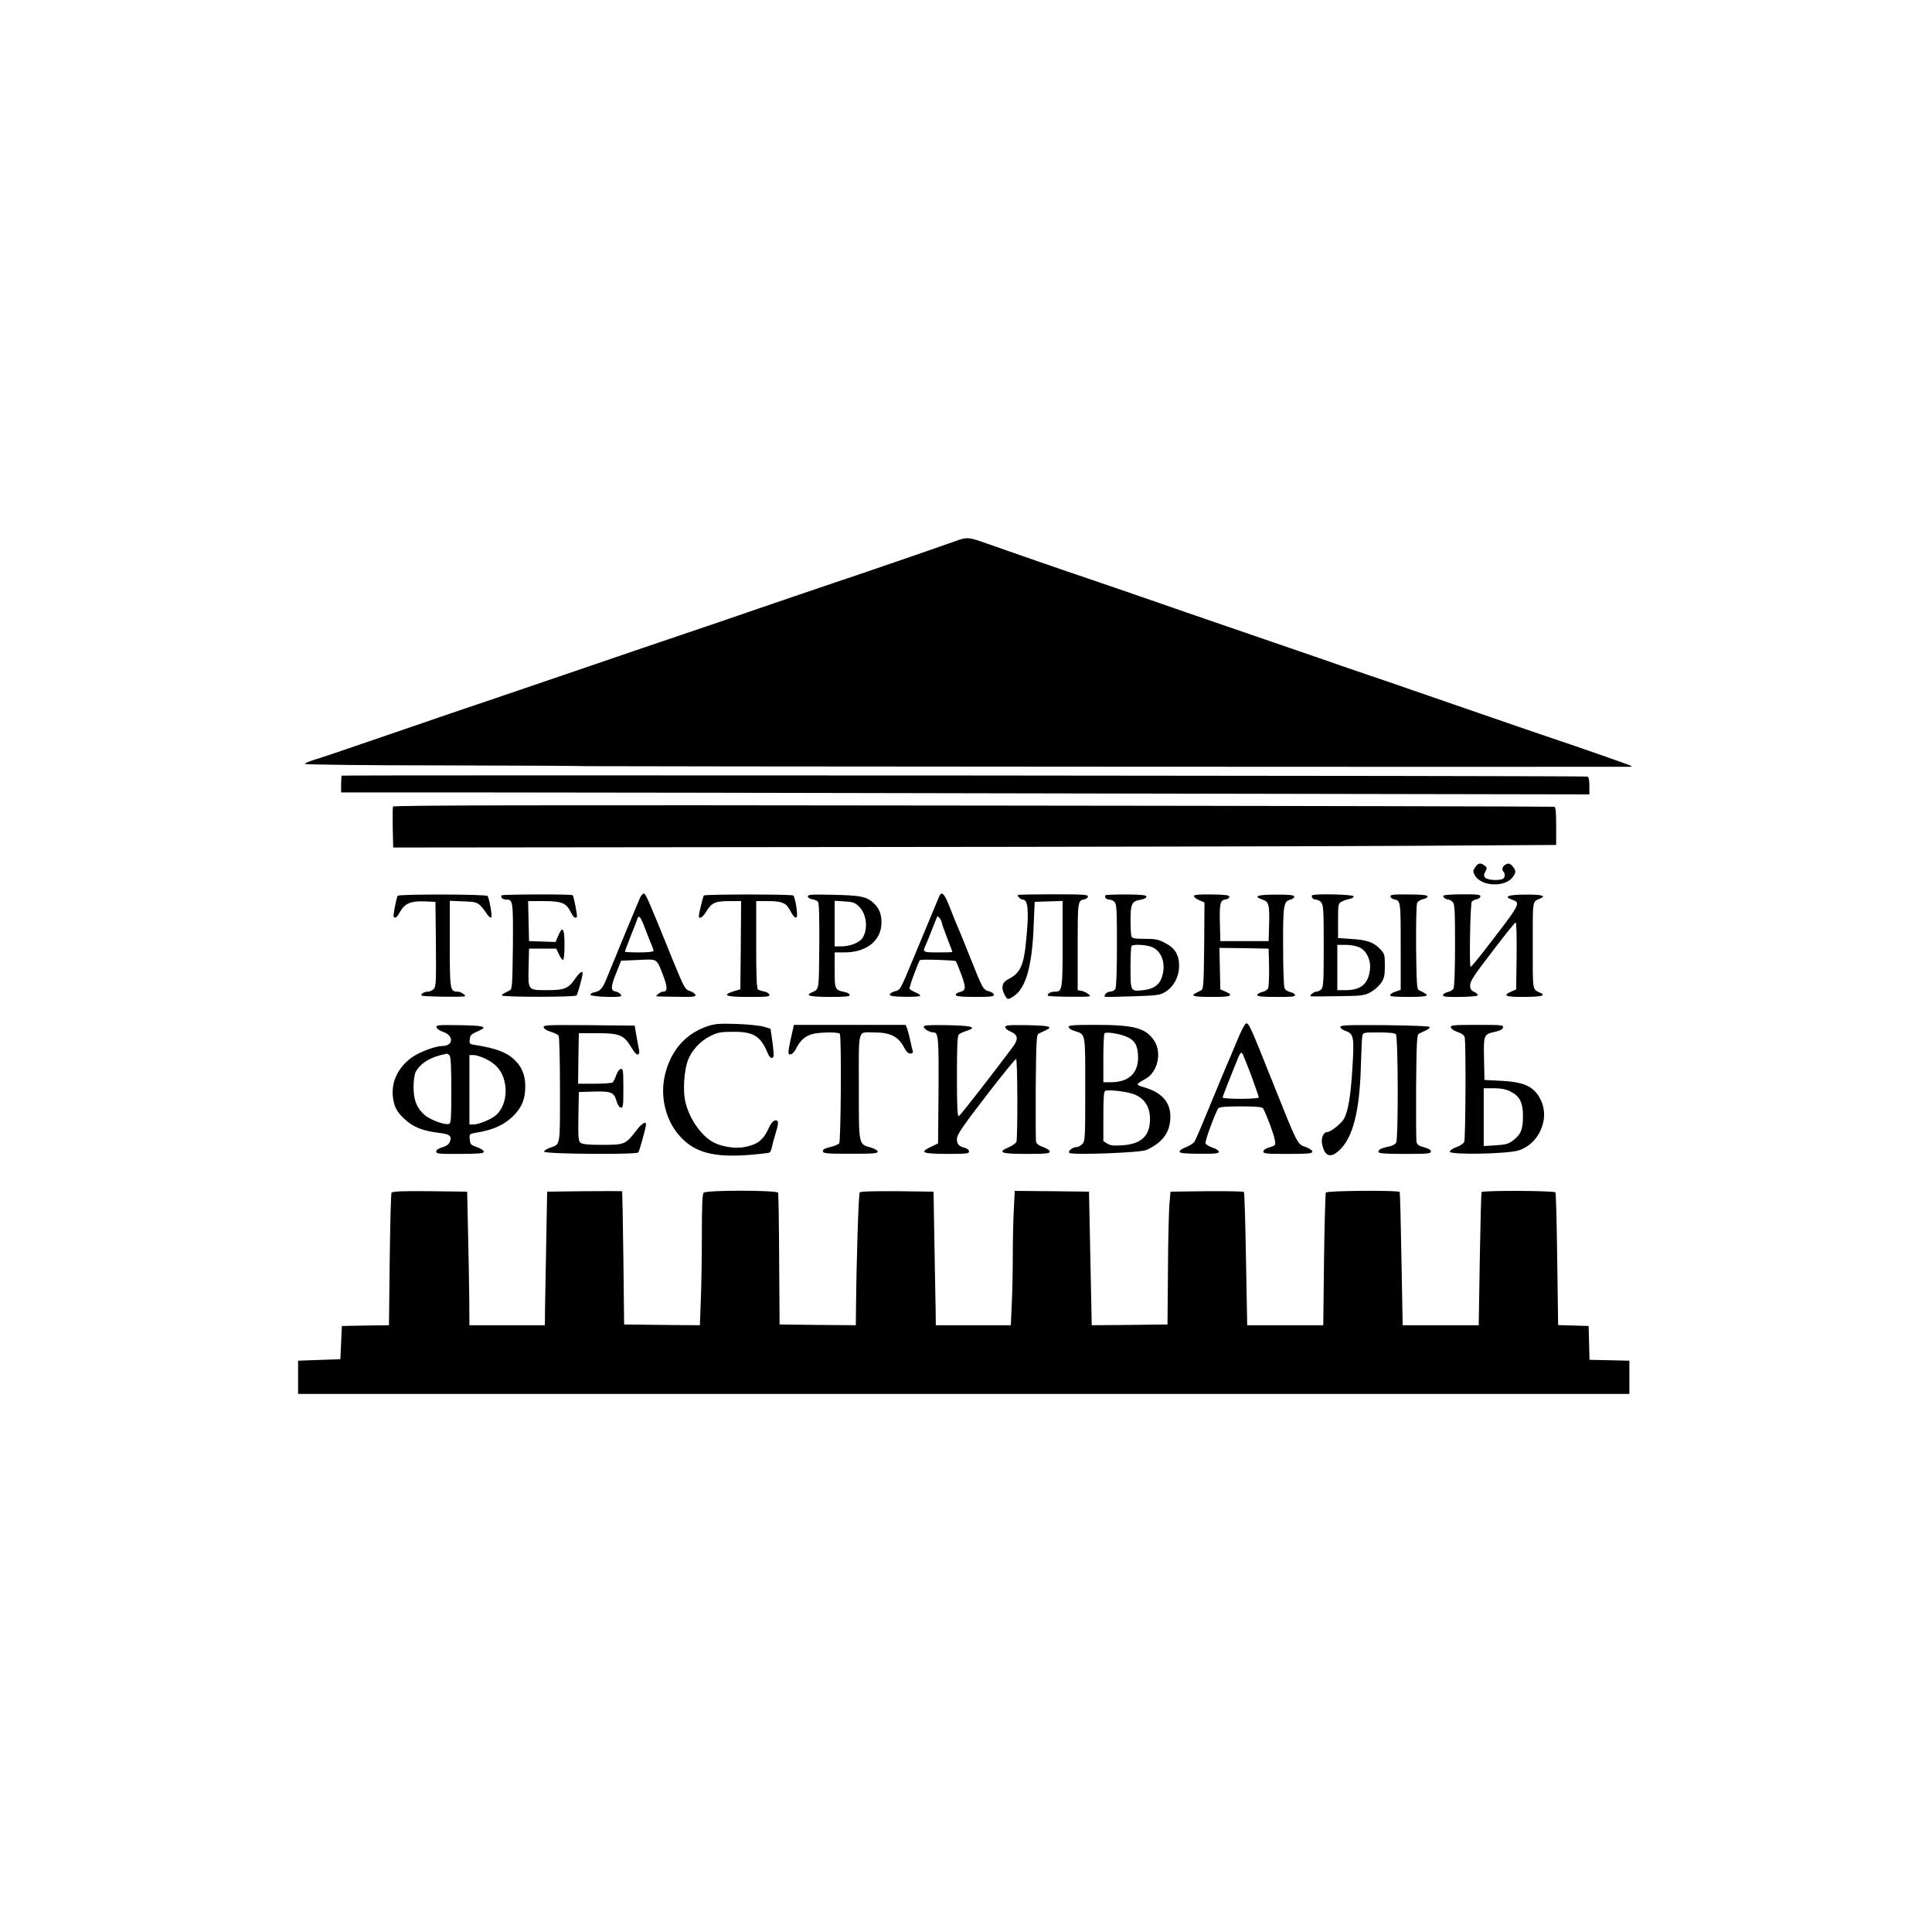 <?xml version="1.0" standalone="no"?>
<!DOCTYPE svg PUBLIC "-//W3C//DTD SVG 20010904//EN"
 "http://www.w3.org/TR/2001/REC-SVG-20010904/DTD/svg10.dtd">
<svg version="1.0" xmlns="http://www.w3.org/2000/svg"
 width="1280pt" height="1280pt" viewBox="0 0 1280 1280"
 preserveAspectRatio="xMidYMid meet">

<g transform="translate(0,1280) scale(0.1,-0.1)"
fill="#000000" stroke="none">
<path d="M6330 9215 c-91 -33 -622 -216 -815 -280 -88 -30 -293 -99 -455 -155
-162 -56 -333 -114 -380 -130 -190 -64 -634 -215 -940 -320 -179 -61 -383
-131 -455 -155 -149 -50 -372 -126 -835 -285 -179 -62 -349 -119 -378 -127
-28 -9 -52 -20 -52 -24 0 -5 413 -10 918 -10 504 -1 928 -3 942 -5 17 -2 6474
-6 6919 -4 8 0 12 2 10 5 -4 4 -363 130 -529 185 -67 22 -286 98 -640 220
-382 132 -581 201 -610 210 -14 4 -144 49 -290 100 -146 50 -290 100 -320 110
-30 10 -174 60 -320 110 -146 50 -335 115 -420 145 -85 29 -216 74 -290 100
-74 25 -160 55 -190 65 -106 35 -576 198 -665 230 -117 42 -128 43 -205 15z"/>
<path d="M2264 7661 c-2 -2 -4 -28 -4 -58 l0 -53 838 0 c460 0 2321 -3 4135
-7 l3297 -6 0 57 c0 36 -4 58 -12 61 -16 6 -8248 11 -8254 6z"/>
<path d="M2604 7456 c-3 -7 -3 -70 -2 -142 l3 -129 2850 3 c1568 1 3301 5
3853 8 l1002 6 0 125 c0 90 -3 125 -12 128 -7 2 -1740 6 -3851 8 -2946 4
-3840 2 -3843 -7z"/>
<path d="M9773 7054 c-15 -24 -15 -29 -2 -53 42 -75 202 -82 253 -10 21 30 20
42 -2 69 -13 16 -24 21 -39 16 -25 -8 -38 -35 -23 -50 15 -15 12 -43 -6 -50
-31 -12 -101 -6 -114 9 -11 13 -10 20 1 41 12 23 11 27 -6 40 -27 20 -42 17
-62 -12z"/>
<path d="M2634 6865 c-12 -34 -31 -135 -26 -139 12 -12 22 -5 43 34 31 54 71
72 161 68 l73 -3 3 -279 c2 -249 1 -281 -14 -298 -10 -10 -27 -18 -38 -18 -26
0 -50 -15 -43 -26 4 -7 264 -11 286 -5 13 4 -26 31 -45 31 -53 0 -54 8 -54
317 l0 285 91 -4 c98 -3 100 -5 160 -90 10 -13 20 -20 24 -16 8 7 -14 129 -25
142 -12 12 -592 13 -596 1z"/>
<path d="M3323 6868 c-8 -14 8 -28 31 -28 45 0 46 -11 44 -310 -3 -258 -5
-284 -20 -291 -10 -5 -26 -13 -35 -18 -10 -4 -18 -12 -18 -16 0 -12 485 -12
495 0 8 10 40 127 40 146 0 21 -21 6 -50 -36 -44 -64 -71 -75 -183 -75 -131 0
-128 -3 -125 150 l3 125 90 0 90 0 18 -37 c9 -21 22 -38 27 -38 6 0 10 41 10
100 0 112 -13 129 -42 60 l-17 -41 -88 3 -88 3 -3 133 -3 132 101 0 c119 0
151 -12 180 -70 19 -38 30 -47 42 -35 5 5 -20 136 -28 144 -7 8 -466 6 -471
-1z"/>
<path d="M4241 6853 c-15 -33 -194 -465 -223 -538 -25 -63 -41 -81 -79 -89
-17 -3 -29 -11 -27 -17 4 -13 196 -20 203 -8 6 9 -16 26 -40 31 -30 5 -28 34
8 123 l32 80 114 5 c131 6 120 13 166 -107 29 -75 28 -103 -3 -103 -16 0 -52
-28 -41 -31 2 -1 62 -2 132 -3 106 -2 127 0 125 12 -2 8 -18 20 -37 26 -33 11
-37 18 -118 216 -159 393 -175 430 -188 430 -6 0 -17 -12 -24 -27z m33 -205
c15 -40 34 -88 42 -106 8 -18 14 -37 14 -42 0 -6 -41 -10 -95 -10 -52 0 -95 2
-95 5 0 2 17 49 38 102 22 54 42 106 45 116 10 28 21 14 51 -65z"/>
<path d="M4663 6867 c-6 -10 -32 -117 -33 -134 0 -28 27 -11 52 32 34 55 57
65 154 65 l74 0 -2 -292 -3 -293 -30 -8 c-99 -30 -74 -42 85 -42 119 0 140 2
138 14 -2 9 -17 18 -34 22 -17 3 -36 9 -42 13 -9 5 -12 87 -12 297 l0 289 74
0 c91 0 122 -11 144 -51 30 -54 40 -65 50 -54 10 9 -9 129 -22 142 -8 9 -588
9 -593 0z"/>
<path d="M5352 6860 c2 -8 15 -16 30 -18 15 -2 31 -9 37 -16 8 -9 10 -103 9
-296 -3 -306 1 -281 -54 -307 -40 -20 -6 -27 121 -28 100 0 135 3 135 12 0 7
-12 15 -27 19 -73 15 -73 16 -73 146 l0 118 64 0 c148 0 246 79 246 198 0 61
-17 99 -60 136 -44 37 -85 44 -268 48 -140 3 -162 1 -160 -12z m338 -65 c52
-50 63 -150 24 -210 -20 -30 -82 -55 -139 -55 l-45 0 0 151 0 151 65 -4 c55
-3 69 -8 95 -33z"/>
<path d="M6221 6858 c-5 -13 -27 -66 -49 -118 -22 -52 -74 -177 -115 -276 -94
-227 -91 -222 -130 -232 -17 -5 -32 -14 -32 -21 0 -10 25 -14 98 -15 54 -1
100 2 103 6 3 5 -10 15 -30 23 -19 8 -37 19 -40 24 -5 7 58 178 69 190 7 7
230 0 237 -7 4 -4 21 -45 38 -91 32 -90 30 -104 -16 -115 -14 -4 -24 -12 -21
-19 2 -8 40 -12 128 -12 101 0 124 3 124 14 0 8 -15 19 -32 23 -39 10 -43 17
-123 219 -34 85 -69 172 -79 194 -10 22 -35 84 -56 138 -38 99 -57 118 -74 75z
m19 -172 c0 -6 16 -51 35 -100 19 -49 35 -91 35 -93 0 -2 -43 -3 -95 -3 -103
0 -105 1 -80 53 12 28 24 58 67 167 9 24 10 24 24 6 8 -11 14 -25 14 -30z"/>
<path d="M6744 6871 c-7 -7 18 -31 32 -31 35 0 42 -74 23 -266 -16 -173 -39
-221 -120 -262 -40 -20 -48 -55 -24 -101 19 -37 23 -37 65 -8 77 52 118 200
128 457 l7 165 93 3 92 3 0 -285 c0 -307 -2 -316 -53 -316 -28 0 -51 -15 -44
-27 4 -7 253 -10 276 -4 12 3 -25 30 -49 35 l-30 6 0 289 c0 303 0 304 45 313
11 2 21 10 23 18 2 13 -29 15 -229 15 -127 0 -233 -2 -235 -4z"/>
<path d="M7323 6868 c-7 -13 7 -28 27 -28 10 0 26 -7 34 -16 14 -13 16 -53 16
-285 0 -167 -4 -278 -10 -290 -6 -11 -21 -19 -36 -19 -21 0 -44 -24 -33 -34 2
-2 85 0 184 3 173 6 182 8 221 33 52 34 85 98 86 167 0 74 -27 120 -92 153
-45 24 -64 28 -135 28 -66 0 -84 3 -89 16 -3 9 -6 57 -6 108 0 107 9 126 66
135 23 4 39 12 39 20 0 11 -28 14 -133 15 -74 0 -136 -2 -139 -6z m317 -346
c63 -33 86 -118 56 -201 -17 -48 -56 -74 -121 -81 -85 -9 -85 -10 -85 149 0
76 3 141 7 144 14 14 109 7 143 -11z"/>
<path d="M7910 6863 c0 -7 16 -19 35 -27 l35 -15 -2 -287 c-3 -262 -5 -288
-20 -295 -10 -5 -26 -13 -35 -18 -39 -19 -12 -26 105 -26 128 -1 151 9 90 36
l-33 14 -3 138 -3 137 163 -2 163 -3 3 -123 c1 -68 -2 -130 -7 -141 -6 -10
-24 -21 -41 -24 -16 -4 -30 -12 -30 -19 0 -10 31 -13 125 -13 97 -1 125 2 125
12 0 8 -14 16 -31 20 -19 4 -34 14 -39 28 -5 13 -9 137 -9 277 -1 272 3 297
49 308 14 3 25 12 25 19 0 11 -26 14 -120 14 -124 0 -156 -11 -91 -33 43 -14
48 -34 44 -175 l-3 -100 -160 0 -160 0 -3 124 c-3 130 2 147 41 153 12 2 22 9
22 17 0 10 -25 14 -118 15 -87 1 -117 -2 -117 -11z"/>
<path d="M8693 6868 c-7 -13 7 -28 26 -28 10 0 25 -8 34 -18 15 -16 17 -51 17
-290 0 -233 -2 -273 -16 -286 -8 -9 -24 -16 -33 -16 -19 0 -50 -29 -35 -31 5
-1 86 -1 179 1 159 2 173 4 215 26 25 14 56 41 70 62 21 31 25 49 25 114 0 72
-2 79 -30 109 -43 46 -88 62 -190 68 l-90 6 0 115 c0 112 1 114 25 127 14 7
38 15 53 18 16 3 27 11 25 17 -5 13 -267 18 -275 6z m314 -345 c48 -22 78 -88
69 -150 -12 -93 -61 -133 -160 -133 l-56 0 0 150 0 150 56 0 c32 0 71 -7 91
-17z"/>
<path d="M9212 6860 c2 -8 12 -16 23 -18 45 -9 45 -10 45 -312 l0 -288 -35
-12 c-19 -6 -35 -17 -35 -24 0 -8 34 -11 123 -11 139 1 149 7 67 45 -13 6 -15
49 -18 284 -1 167 2 284 7 295 6 10 24 21 42 25 17 3 29 11 27 18 -3 8 -42 12
-126 12 -103 1 -122 -1 -120 -14z"/>
<path d="M9563 6866 c-6 -9 15 -26 34 -26 6 0 19 -7 27 -16 14 -13 16 -53 16
-285 0 -155 -4 -278 -10 -288 -5 -10 -23 -21 -40 -24 -16 -4 -30 -13 -30 -20
0 -11 24 -13 113 -12 61 1 114 5 117 10 3 6 -7 16 -22 23 -22 10 -28 20 -28
45 0 26 28 69 146 222 80 105 149 192 155 193 6 3 8 -79 7 -220 l-3 -223 -32
-14 c-62 -27 -39 -37 87 -36 113 1 144 9 106 27 -55 27 -51 1 -51 313 0 315
-5 288 54 314 36 17 1 25 -101 24 -117 0 -150 -13 -89 -34 59 -21 58 -23 -193
-347 -44 -56 -81 -100 -83 -98 -10 9 -2 420 8 432 6 7 20 14 32 16 12 2 23 10
25 18 2 13 -16 15 -119 15 -66 0 -123 -4 -126 -9z"/>
<path d="M4690 6002 c-150 -50 -249 -165 -286 -330 -32 -145 9 -303 106 -406
97 -103 221 -135 449 -118 72 6 135 13 140 16 5 4 12 21 16 39 3 17 15 61 26
96 12 37 16 68 11 73 -16 16 -39 -2 -58 -44 -37 -82 -74 -111 -164 -128 -58
-11 -145 2 -200 30 -85 44 -167 162 -191 278 -15 72 -6 201 18 266 25 67 83
130 151 163 50 24 69 27 152 27 131 1 179 -29 224 -136 15 -38 33 -49 41 -25
2 6 -1 50 -8 97 l-12 84 -45 14 c-25 7 -106 16 -180 18 -112 4 -144 1 -190
-14z"/>
<path d="M8195 5903 c-27 -65 -58 -140 -71 -168 -12 -27 -61 -147 -110 -265
-48 -118 -93 -224 -101 -235 -7 -10 -32 -26 -55 -35 -24 -8 -43 -22 -43 -29 0
-11 27 -14 130 -15 106 -1 130 2 130 13 0 8 -19 21 -42 28 -23 8 -44 20 -46
28 -6 13 67 209 85 233 8 8 50 12 148 12 98 0 140 -4 147 -12 16 -22 73 -172
79 -210 6 -36 5 -37 -35 -49 -26 -8 -41 -18 -41 -28 0 -14 20 -16 163 -16 135
0 162 3 162 15 0 8 -20 22 -45 31 -56 20 -50 8 -221 436 -147 368 -154 383
-173 383 -7 0 -34 -50 -61 -117z m94 -226 c28 -77 51 -143 51 -148 0 -5 -54
-9 -120 -9 -66 0 -120 4 -120 8 0 7 61 162 106 271 8 20 18 31 23 25 4 -5 31
-71 60 -147z"/>
<path d="M2892 5994 c2 -10 21 -23 45 -31 71 -24 67 -93 -6 -93 -48 0 -158
-42 -207 -79 -94 -71 -136 -168 -119 -273 10 -57 26 -86 72 -129 58 -56 124
-82 235 -95 67 -8 83 -20 69 -57 -7 -18 -22 -30 -51 -38 -25 -8 -40 -18 -40
-28 0 -15 18 -17 158 -16 129 1 157 3 157 15 0 8 -20 21 -45 30 -41 14 -45 19
-48 52 -3 35 -2 36 40 43 122 19 203 59 265 129 46 53 63 101 63 182 0 70 -23
126 -70 171 -52 51 -124 78 -258 99 -41 6 -43 8 -40 36 3 31 8 36 63 60 58 26
32 33 -128 36 -144 2 -158 1 -155 -14z m86 -186 c9 -9 12 -74 12 -230 0 -182
-2 -220 -14 -224 -26 -10 -125 26 -163 59 -52 46 -73 98 -73 185 0 44 6 84 14
100 32 60 102 102 207 121 3 1 10 -4 17 -11z m237 -22 c62 -29 100 -68 120
-125 30 -87 14 -185 -42 -243 -29 -30 -118 -68 -158 -68 l-25 0 0 230 0 230
28 0 c15 0 50 -11 77 -24z"/>
<path d="M3602 5994 c2 -10 21 -22 47 -30 24 -7 48 -19 52 -26 5 -7 9 -169 9
-359 0 -382 4 -358 -66 -383 -21 -7 -39 -19 -39 -26 0 -16 612 -21 624 -5 8
10 51 167 51 185 0 25 -31 5 -66 -42 -68 -89 -76 -93 -223 -93 -95 0 -132 4
-145 14 -14 12 -16 34 -14 175 l3 161 100 3 c115 3 133 -4 150 -64 6 -23 18
-40 28 -42 15 -3 17 9 17 128 0 120 -2 131 -17 128 -11 -2 -23 -20 -31 -43 -7
-22 -18 -43 -25 -47 -7 -4 -60 -8 -120 -8 l-107 0 2 168 3 167 120 0 c144 0
176 -12 220 -82 16 -27 34 -51 39 -55 17 -12 26 2 19 30 -3 15 -11 56 -17 92
l-11 65 -303 3 c-278 2 -303 1 -300 -14z"/>
<path d="M5255 5988 c-39 -169 -40 -183 -10 -171 8 3 22 20 31 39 23 47 57 79
102 92 46 14 178 16 186 3 12 -18 7 -712 -4 -726 -6 -7 -34 -19 -61 -25 -37
-9 -49 -16 -47 -28 3 -14 26 -16 183 -16 149 0 180 2 180 14 0 8 -19 19 -45
27 -83 24 -80 9 -80 403 0 396 -10 360 99 360 111 0 163 -27 202 -102 13 -25
26 -38 40 -38 15 0 19 5 16 18 -3 9 -11 42 -17 72 -7 30 -16 65 -21 78 l-9 22
-370 0 -370 0 -5 -22z"/>
<path d="M6120 5997 c0 -14 40 -37 65 -37 32 0 35 -38 33 -387 l-3 -348 -45
-22 c-81 -38 -62 -47 103 -48 130 0 147 2 147 16 0 10 -11 20 -27 24 -41 10
-53 24 -53 60 0 27 33 76 192 283 106 138 196 248 200 246 10 -6 11 -525 2
-549 -4 -9 -27 -26 -51 -36 -79 -34 -52 -44 118 -44 129 0 154 3 154 15 0 9
-18 21 -43 30 -27 9 -45 22 -48 35 -2 11 -3 175 -2 364 3 293 5 345 18 352 8
4 28 14 44 21 57 26 33 33 -116 36 -127 2 -148 0 -148 -13 0 -8 15 -21 34 -29
49 -20 55 -49 20 -97 -122 -164 -351 -459 -361 -463 -10 -4 -13 52 -13 263 0
203 3 271 13 278 6 6 29 16 50 23 75 24 38 35 -126 38 -127 2 -157 0 -157 -11z"/>
<path d="M7080 5996 c0 -8 17 -20 38 -26 76 -25 72 -3 72 -387 0 -330 -1 -344
-20 -363 -11 -11 -28 -20 -38 -20 -27 0 -59 -27 -47 -38 15 -16 472 1 510 19
108 49 158 117 159 219 1 97 -56 162 -173 196 -59 18 -59 19 8 56 81 45 111
174 57 254 -55 83 -132 104 -386 104 -149 0 -180 -2 -180 -14z m387 -66 c53
-23 73 -61 73 -137 0 -104 -63 -162 -177 -163 l-53 0 0 158 c0 87 3 162 8 166
11 12 102 -3 149 -24z m35 -376 c86 -27 127 -99 115 -201 -10 -88 -68 -134
-183 -141 -57 -4 -79 -1 -99 12 l-25 16 0 164 c0 122 3 166 13 169 19 9 128
-3 179 -19z"/>
<path d="M8880 5996 c0 -8 15 -19 34 -26 55 -18 59 -41 46 -246 -11 -182 -27
-281 -55 -335 -16 -31 -89 -89 -111 -89 -26 0 -44 -42 -34 -83 17 -79 56 -92
113 -38 90 83 135 257 143 556 3 99 7 190 10 203 4 21 9 22 107 22 67 0 107
-4 115 -12 15 -15 17 -689 2 -718 -6 -11 -26 -22 -48 -26 -48 -9 -74 -22 -69
-37 3 -9 52 -12 175 -12 152 0 172 2 172 16 0 11 -15 20 -45 28 -33 8 -46 17
-50 34 -3 12 -4 177 -3 366 3 293 5 345 18 352 8 4 28 14 44 21 16 7 29 18 30
23 1 6 -106 11 -296 13 -254 2 -298 0 -298 -12z"/>
<path d="M9612 5993 c2 -9 21 -22 44 -30 28 -9 44 -21 48 -36 9 -33 6 -669 -3
-692 -5 -11 -27 -27 -52 -35 -25 -9 -44 -22 -44 -30 0 -22 377 -16 455 8 132
40 208 203 151 328 -42 92 -106 125 -261 133 l-115 6 -3 141 c-3 160 -2 162
77 179 30 7 47 16 49 28 3 16 -10 17 -173 17 -159 0 -176 -2 -173 -17z m394
-424 c62 -30 84 -72 84 -165 0 -87 -14 -121 -66 -160 -30 -23 -48 -28 -115
-32 l-79 -5 0 192 0 191 67 0 c47 0 79 -6 109 -21z"/>
<path d="M2594 4898 c-4 -6 -9 -206 -12 -444 l-5 -434 -156 -2 -156 -3 -5
-110 -5 -110 -140 -5 -140 -5 0 -110 0 -110 4410 0 4410 0 0 110 0 110 -132 3
-132 3 -3 112 -3 112 -101 3 -101 3 -6 434 c-3 239 -8 439 -12 445 -8 12 -481
14 -489 2 -3 -5 -8 -205 -12 -445 l-7 -437 -252 0 -252 0 -8 438 c-4 240 -9
440 -12 445 -7 12 -481 9 -489 -4 -3 -6 -9 -206 -12 -445 l-5 -434 -252 0
-252 0 -8 438 c-4 240 -10 440 -14 445 -4 4 -115 6 -247 5 l-239 -3 -7 -80
c-4 -44 -9 -242 -10 -440 l-3 -360 -251 -3 -251 -2 -9 442 -9 443 -246 3 -246
2 -6 -121 c-4 -67 -7 -206 -7 -309 0 -103 -3 -248 -7 -323 l-6 -137 -249 0
-248 0 -1 88 c-1 48 -4 247 -8 442 l-6 355 -239 3 c-152 1 -243 -1 -250 -8 -8
-8 -22 -445 -25 -793 l-1 -87 -252 2 -253 3 -3 430 c-1 237 -4 436 -7 443 -6
17 -475 18 -493 0 -9 -9 -12 -85 -12 -278 0 -147 -3 -342 -7 -434 l-6 -166
-251 2 -251 3 -5 440 c-3 242 -7 441 -8 443 -1 1 -113 1 -249 0 l-248 -3 -6
-330 c-3 -181 -7 -381 -8 -442 l-1 -113 -250 0 -250 0 -1 168 c-1 92 -4 291
-8 442 l-6 275 -247 3 c-182 2 -249 -1 -254 -10z"/>
</g>
</svg>
